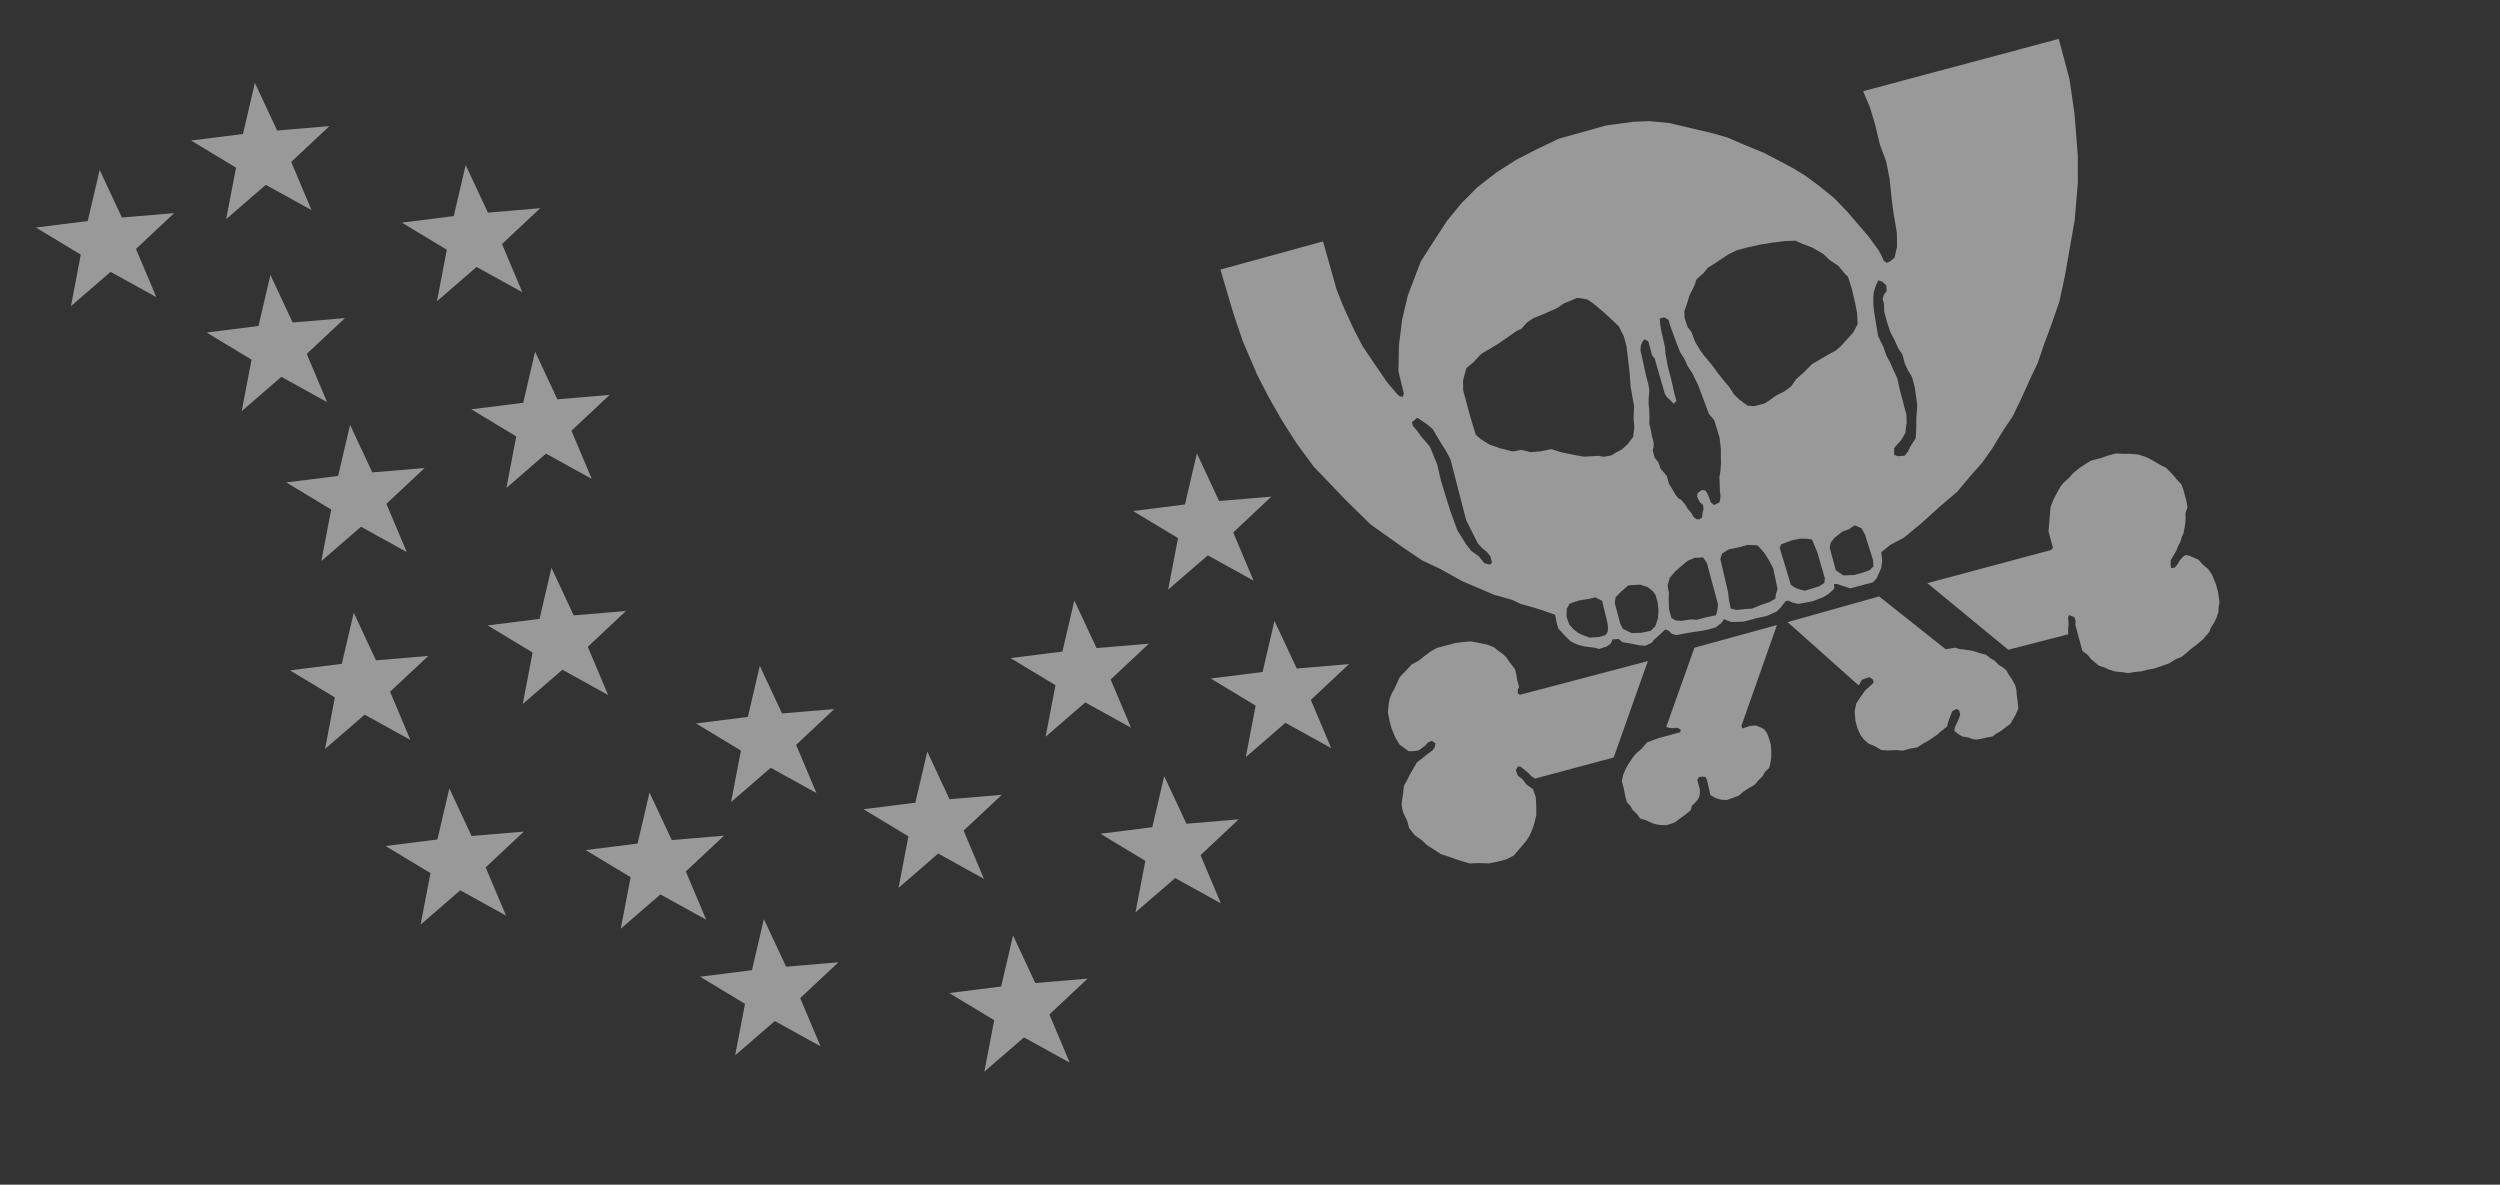 <?xml version="1.0" encoding="UTF-8"?>
<svg version="1.1" xmlns="http://www.w3.org/2000/svg"
     xmlns:xlink="http://www.w3.org/1999/xlink"
     viewBox="0 0 612 290">
    <rect x="0" y="0" width="612" height="290" fill="#333333" stroke="none"/>
    <defs>
        <path id="star"
              d="m0 0-2.92 12.5-12.7 1.6 11 6.64-2.41 12.6 9.7-8.39 11.2 6.19-4.98-11.8 9.35-8.77-12.8 1.08z"/>
    </defs>
    <g fill="#fff" opacity="0.5">
        <path d="m504 9.52-47.9 12.8 1.63 3.88 1.32 4.38 1.17 4.87 1.51 4.05 0.834 4.21 0.556 5.36 0.471 3.43 0.766 4.54 0.034 3.39-0.626 2.69-1.1 0.87-0.783 0.367-0.747-0.541-0.401-0.938-0.885-1.67-2.56-3.48-5.18-6.02-3.08-3.19-3.41-2.78-3.52-2.63-3.02-1.86-2.94-1.58-4.31-2.25-5.5-2.25-3.36-1.48-4.02-1.15-4.73-1.1-5.55-1.32-4.87-0.469-3.97 0.157-6.72 0.921-11.6 3.25-5.51 2.66-4.82 2.47-4.82 3.08-4.66 3.62-3.86 3.85-3.58 4.37-2.73 4.16-3.76 5.9-3.13 8.25-1.39 5.86-0.8 6.44-0.106 6.26 1.31 5.43-0.227 0.8-0.764-0.087-0.766-0.698-2.42-2.9-2.92-4.26-2.96-4.4-2.12-4.02-1.76-3.83-1.13-2.52-1.41-3.62-3.29-11.7-25.1 6.89-0.015 0.017 3.16 10.7 2.25 6.68 3.58 8.37 2.75 5.34 3.37 5.93 3.57 5.57 4.19 5.69 4.31 4.49 3.5 3.65 6.05 5.95 7.86 5.58 4.71 3.2 4.59 2.17 5.39 3.01 4.52 1.9 3.19 1.38 4.33 1.2 2.21 1.04 2.71 0.747 2.59 0.802 3.1 1.1 0.312 1.69 0.454 1.67 1.65 1.78 1.41 1.39 1.86 0.855 1.43 0.348 2.61 0.331 0.991 0.331 1.9-0.645 0.993-0.713 0.467-1.03 1.46-0.087 0.959 0.783 2.02 0.348 2.19 0.435 1.36 0.104 1.58-0.73 0.539-0.732 1.2-1.06 1.55-1.46 0.798 0.244 0.819 0.815 1.11 0.297 3.39-0.626 2.42-0.348 1.7-0.312 2.07-0.558 1.48-1.13 0.645-0.921 0.834 0.365 0.974 0.331 2.96-0.087 3.18-0.855 2.52-0.539 2.38-1.08 1.06-1.03 1.1-1.48 0.677-0.174 1.03 0.471 1.43 0.346 3.53-0.643 2.56-0.991 1.27-0.783 1.44-1.27-0.017-1.18h0.73l3.24 1.06 5.53-1.48 0.921-0.991 1.11-2.52 0.244-1.84-0.244-2.02 0.853-0.677 1.34-1.1 3.38-1.79 4.24-3.51 4.66-4.21 4.11-3.48 3.03-3.64 3.08-3.48 2.47-3.48 2.57-4.24 2.44-3.64 1.91-3.91 2.52-5.57 1.7-3.57 1.5-4.42 1.9-5.1 1.91-5.55 1.39-6.46 1.17-6.7 1.18-6.68 0.783-9.26-0.019-6.68-0.8-10.2-1.22-8.42-2.66-9.97zm-64.5 49.4 1.86 0.817 2.29 0.87 2.65 1.52 1.58 1.51 2.18 1.48 1.74 2.07 0.609 0.575 0.974 3.15 0.766 3.36 0.45 2.25 0.159 2.78-1.08 2.07-2.98 3.31-1.2 1.06-2.07 1.15-3.84 2.23-1.98 2-1.91 1.7-1.29 1.83-1.62 1.18-1.97 0.974-1.62 1.17v0.017l-1.27 0.783-2.49 0.66-1.67-0.155-2.04-1.53-1.2-1.15-1.25-1.9-1.52-1.81-1.36-1.72-1.43-1.98-1.74-2.05-0.921-1.24-1.32-2.18-0.976-2.56-0.887-1.1-0.766-2.32v-1.63l0.662-1.95 0.556-1.79 1.25-2.56 0.488-1.46 1.69-1.48 1.11-1.36 2.04-1.27 1.51-1.01 1.51-0.993 1.97-0.974 2.21-0.592 3.5-0.783 2.84-0.469 3.15-0.399 2.64-0.106zm20.3 9.69 0.974 0.331 0.993 0.923 0.087 1.46-0.679 0.783-0.295 1.11 0.329 1.25 0.036 1.76 0.624 2.37 0.891 2.73 0.902 1.69 1.08 2.36 0.959 1.38 0.59 2.23 0.73 1.58 1.06 1.77 0.592 2.23 0.401 2.56 0.276 2.16-0.225 3.03-0.034 2.66-0.121 2.26-1.25 1.97-0.677 1.38-0.783 0.957-1.6 0.138-0.974-0.331v-1.63l0.781-0.957 0.923-0.991 1.03-1.76 0.331-2.61-0.07-1.91-0.66-2.49-0.887-3.32-0.679-3.08-1.04-2.25-0.766-1.72-0.851-1.55-0.698-2.04-1.34-2.77-0.957-5.81-0.208-1.88v-1.63l0.087-1.36 0.556-1.77 0.573-1.2zm-73.7 4.33 1.22 0.121 1.25 0.261 1.44 0.938 3.06 2.59 3.19 3.01 1.25 2.47 0.643 2.37 0.747 6.16 0.28 3.79 0.851 4.82-0.138 2.85 0.191 2.31-0.28 2.3-1.42 1.88-1.44 1.27-1.24 0.643-1.2 0.747-1.84 0.348-1.39-0.225-3.5 0.208-2.66-0.486-2.82-0.575-2.58-0.802-2.54 0.541-2.46 0.208-1.13-0.295-1.25-0.261-1.97 0.384-3.18-0.785-2.61-0.921-2.14-1.36-1.17-1.01-1.41-4.68-1.67-6.21v-0.036l-0.034-2.35 0.817-3.04 1.58-1.31 2.07-2.19 4.11-2.44 2.75-1.91 1.74-1.22 1.22-0.573 1.34-1.5 1.63-1.11 2.28-0.906 3.45-1.53 1.76-1.2 1.34-0.524 1.86-0.781zm21.3 4.75 1.06 0.609 0.329 1.25 1.64 4.45 0.904 2.28 1.04 1.63 0.713 1.6 1.29 2.02 1.38 2.9 1.57 4.18 1.01 2.7 1.32 1.57 1.29 4.26 0.331 2.87-0.019 1.04 0.038 2.36-0.123 1.81-0.278 1.7 0.087 1.46 0.07 1.9 0.121 1.01-0.051 0.904-0.227 0.8-1.31 0.645-0.783-0.679-0.503-1.36-0.403-0.923-0.469-0.626-0.904-0.106v0.07l-0.991 0.713-0.051 0.904 0.641 1.3 0.785 0.698 0.121 1.01-0.227 0.8-0.121 1.22-0.626 0.45h-0.73l-0.732-0.537-0.573-1.03-0.853-0.955-0.575-1.03-1.06-1.2-0.696-0.401-0.681-0.851-0.817-1.41-0.798-1.29-0.469-1.79-0.681-0.87-0.851-0.94-0.575-1.63-0.887-1.1-0.486-1.79 0.191-0.94 0.051-0.904-0.435-1.67-0.312-1.69-0.331-1.25 0.036-1.5-0.053-1.91-0.174-1.72 0.053-1.49 0.138-1.67-0.261-1.57-0.486-1.79-1.43-6.44 0.104-1.22 0.471-1.03 0.486-0.418 0.87 0.503 0.938 3.46 0.628 0.713 0.293 1.11 2.19 7.57 0.486 0.766 0.991 0.921 0.645 0.713 0.713-0.628-0.452-1.65-0.923-4.05-0.747-2.77-0.575-3.25-0.104-1.46-0.923-4.05-0.242-1.43-0.123-1.58 1.1-0.297zm-60.4 24.6 2.35 1.58 1.34 1.13 1.08 1.79 1.12 1.93 0.989 1.51 1.18 2.19 0.399 1.53 3.46 13.4 0.938 1.83 0.974 1.97 0.923 1.83 1.06 1.2 1.13 0.887 0.887 1.1 0.418 1.51-0.454 0.556-1.43-0.365-1.36-1.7-1.83-1.29-1.34-1.72-2.11-3.43-1.72-4.73-2.21-7.13-0.974-4.17-1.74-4.28-1.1-1.34-1.06-1.2-1.17-1.62-0.853-0.957-0.261-0.957 1.34-1.1zm107 26.3 1.69 0.728 0.853 1.55 1.95 6.14 0.138 1.6-0.921 0.974-1.76 0.626-2.09 0.556-2.63 0.104-1.84-1.29-1.48-5.51 0.261-1.25 0.887-1.13 1.95-1.56 1.62-0.577 1.37-0.954zm-13.3 3.27h1.5l1.39 0.225 1.31 3.2 1.84 6.33-0.155 1.08-1.13 0.749v0.053l-3.57 1.1-1.25-0.261-1.34-0.539-0.904-0.645-2.73-9.04 0.365-0.853 1.22-0.469 1.48-0.541 1.98-0.382zm-12.9 1.53 2.4 0.106 1.03 1.06 0.889 1.1 1.08 1.79 0.887 1.69 1.06 5.05-0.401 1.31-0.157 1.08-1.41 0.817-2.17 0.732-2.14 0.87-1.78 0.104-2 0.227-1.43-0.367-0.418-2.11-0.21-1.88-1.88-8.09v-0.053l0.401-1.31 1.65-1.03 2.25-0.452 2.35-0.645zm-10.9 3.05 0.957 1.38v0.034l2.71 10.1-0.123 1.22-0.348 1.43-2.68 0.573-2.07 0.558-1.36-0.106-2.42 0.348-1.36-0.087-1.06-0.626-0.556-2.07-0.051-1.32-0.055-1.32 0.072-1.36-0.333-1.83 0.524-1.91 1.36-1.57 1.44-1.27 1.57-1.31 1.72-0.747 2.06-0.104zm-15.4 6.68 1.77 0.556 1.31 0.993 0.713 0.991 0.488 1.79 0.208 1.88-0.089 1.95-0.66 1.97-1.15 1.18-2.26 0.471-2.37 0.087-2.19-1.04-0.662-1.31v-0.051l-1.32-4.98 0.208-1.39 1.41-1.43 1.67-1.48 2.92-0.191zm-11 3.1 1.71 0.87v0.019l1.24 5.15 0.208 1.29-0.121 1.22-0.539 0.732-1.67 0.452-2.19 0.14-1.63-0.611-1.18-0.556-1.13-0.887-1.06-1.2-0.662-1.9 0.07-1.95 0.715-1.24 2.31-0.766 2.56-0.401 1.39-0.365z"/>
        <path d="m360 157-1.73 0.16-2.15 0.286-4.43 1.18-1.41 0.82-1.61 1.17-1.34 1.1-1.69 0.894-1.5 1.59-1.5 1.59-1.31 2.87-0.608 1.05-0.535 1.33-0.284 1.71-0.145 1.67 0.419 2.11 0.482 1.8 0.87 2.14 1.07 1.79 2.22 1.63h1.18l1.28-0.188 1.61-1.17 0.681-0.776 0.932-0.391 0.176 0.098 0.738 0.542-0.192 0.945-0.543 0.731-1.24 0.923-1.1 0.882-1.48 1.14-1.82 3.16-0.672 1.37-0.708 1.23-0.146 1.67-0.284 1.71-0.117 1.22 0.343 1.84 1.01 2.1 0.482 1.8 1.35 1.72 1.83 1.29 1.2 1.16 1.97 1.25 1.44 0.954 1.78 0.561 2.13 0.766 3.07 0.954 2.64-0.107 2.08 0.098 2.11-0.419 2.21-0.589 1.83-0.933 2.93-3.45 0.848-1.26 0.735-1.68 0.497-1.47 0.486-2.06-3e-3 -2.22-0.141-2.19-0.658-1.9-1.65-1.19-0.923-1.24-1.13-0.88-0.51-1.35 0.507-0.873h0.59l0.738 0.542 1.34 1.12 0.637 0.722 1.05 0.614-3e-3 -0.108 19.1-5.12 8.36-23.6-31.3 8.24-0.526-0.303 0.016-1.04 0.305-0.526-0.482-1.8-0.231-1.42-0.334-1.24-1.35-1.71-0.75-1.13-0.987-0.923-1.09-0.74-0.951-0.784-1.33-0.535-1.12-0.293-1.57-0.322z"/>
        <path d="m408 178-0.025-8e-3 -2e-3 0.082z"/>
        <path d="m435 153-20.2 5.55-6.91 19.4 0.778 0.224 0.766 0.098 1-0.124 0.489 0.168 0.526 0.303-0.127 0.633-0.832 0.221-3.04 0.829-1.38 0.375-1.49 0.542-1.35 0.508-1.36 1.55-1.44 1.27-0.784 0.955-0.949 1.44-0.709 1.23-0.634 1.5-0.321 1.57 0.482 1.8 0.306 1.7 0.445 1.66 0.813 0.819 0.573 1.03 0.989 0.923 0.924 1.23 1.12 0.294 1.02 0.472 1.33 0.535 0.942 0.186 0.904 0.098h1.04l1.11-0.302 1.07-0.428 0.857-0.668 1.61-1.17 1.34-1.1 0.294-1.12 0.719-0.633 0.784-0.954 0.368-0.847 0.057-0.902-0.012-0.589-0.296-1.11-0.334-1.24 0.406-0.703 0.866-0.098 0.766 0.098 0.325 0.65 0.861 3.77 1.23 0.713 1.29 0.391 1.5 0.098 1.62-0.579 1.35-0.517 0.959-0.855 1.51-0.993 1.41-0.819 0.782-0.955 1.06-1.03 0.709-1.23 0.959-0.854 0.293-1.12 0.22-1.39 6e-3 -1.63-0.13-1.6-0.297-1.11-0.583-1.62-0.712-0.993-0.702-0.41-1.33-0.535-1.46 0.098-1.9 0.65-0.186-0.694z"/>
        <path d="m438 152-0.089-0.079v0.104z"/>
        <path d="m460 146-22.4 6.29 17.4 15.5 0.81-1.4 1.76-0.623 0.877 0.498 0.223 0.829-0.82 0.81-1.2 1.06-1.19 1.65-1.05 1.62-0.385 1.88 0.179 2.32 0.482 1.8 0.759 1.72 0.886 1.1 1.16 1.02 1.33 0.535 1.75 1.01 1.49 0.098 2.05-0.098 1.67 0.144 1.66-0.447 1.97-0.382 1.51-1 1.17-0.615 2.13-1.46 0.959-0.855 1.47-1.14 0.359-1.43 0.533-1.33 0.331-0.974 1.03-0.57 0.665 0.275 0.297 1.11-0.331 0.973-0.939 2.03-0.193 0.943 0.952 0.784 1.05 0.615 1.39 0.223 1.15 0.437 0.905 0.098 1.42-0.231 0.968-0.259 1.56-0.267 0.857-0.677 1.03-0.57 1.23-0.924 1.23-0.923 0.709-1.23 0.608-1.05 0.636-1.51-0.168-1.73-0.195-1.28-0.132-1.6-0.296-1.11-0.86-1.55-0.712-0.993-0.574-1.03-0.775-0.687-1.05-0.614-1.03-1.06-1.05-0.614-1.12-0.882-1.43-0.349-1.47-0.498-2.33-0.41-1.22-0.116-0.98-0.33-2.43 0.357z"/>
        <path d="m518 111-2.07 0.552-1.62 0.579-2.49 0.659-1.27 0.784-1.51 0.993-1.58 1.31-1.02 1.16-1.2 1.06-0.784 0.952-0.81 1.4-0.976 1.89-0.699 1.82-0.173 2.12-0.318 3.79 1.08 4.01-0.442 0.562-30.3 8.12 19.8 16.3 14.7-3.79 8e-3 0.091-0.057-1.32 0.091-0.766 0.018-1.04-0.122-1.01 0.268-0.658 1.33 0.533 0.259 0.974-0.057 0.904 1.71 6.36 1.3 0.984 0.888 1.1 0.951 0.782 0.951 0.785 1.29 0.391 1.19 0.57 1.61 0.463 1.67 0.144 1.39 0.223 1.56-0.275 1.73-0.17 1.38-0.374 1.56-0.268 2.04-0.694 1.76-0.623 1.65-1.04 1.35-0.517 1.34-1.1 0.958-0.855 1.85-1.39 1.2-1.06 1.46-1.73 0.432-1.15 0.645-0.914 0.672-1.37 0.497-1.47 0.016-1.04 0.221-1.39-0.353-2.43-0.482-1.8-0.908-2.28-0.999-1.51-1.34-1.12-1.06-1.2-2.35-1-0.904-0.098-0.618 0.463-0.681 0.775-0.608 1.05-0.681 0.775-0.867 0.098-0.122-1.01 0.051-0.902 0.709-1.23 0.709-1.23 0.331-0.973 0.606-1.05 0.294-1.12 0.469-1.02 0.258-1.26 0.155-1.08 0.119-1.22-0.057-1.32 0.497-1.47-0.233-1.42-0.444-1.66-0.334-1.25-0.51-1.34-1.03-1.06-0.888-1.1-1.03-1.06-0.813-0.819-1.02-0.473-2.81-1.62-1.19-0.57-1.78-0.561-2.12-0.17h-1.77z"/>
        <use xlink:href="#star" x="248" y="229"/>
        <use xlink:href="#star" x="187" y="225"/>
        <use xlink:href="#star" x="159" y="194"/>
        <use xlink:href="#star" x="110" y="193"/>
        <use xlink:href="#star" x="285" y="190"/>
        <use xlink:href="#star" x="227" y="184"/>
        <use xlink:href="#star" x="186" y="163"/>
        <use xlink:href="#star" x="312" y="152"/>
        <use xlink:href="#star" x="86.6" y="150"/>
        <use xlink:href="#star" x="263" y="147"/>
        <use xlink:href="#star" x="135" y="139"/>
        <use xlink:href="#star" x="293" y="111"/>
        <use xlink:href="#star" x="85.7" y="104"/>
        <use xlink:href="#star" x="131" y="86.1"/>
        <use xlink:href="#star" x="66.2" y="67.3"/>
        <use xlink:href="#star" x="24.4" y="41.6"/>
        <use xlink:href="#star" x="114" y="40.4"/>
        <use xlink:href="#star" x="62.4" y="20.3"/>
    </g>
</svg>
